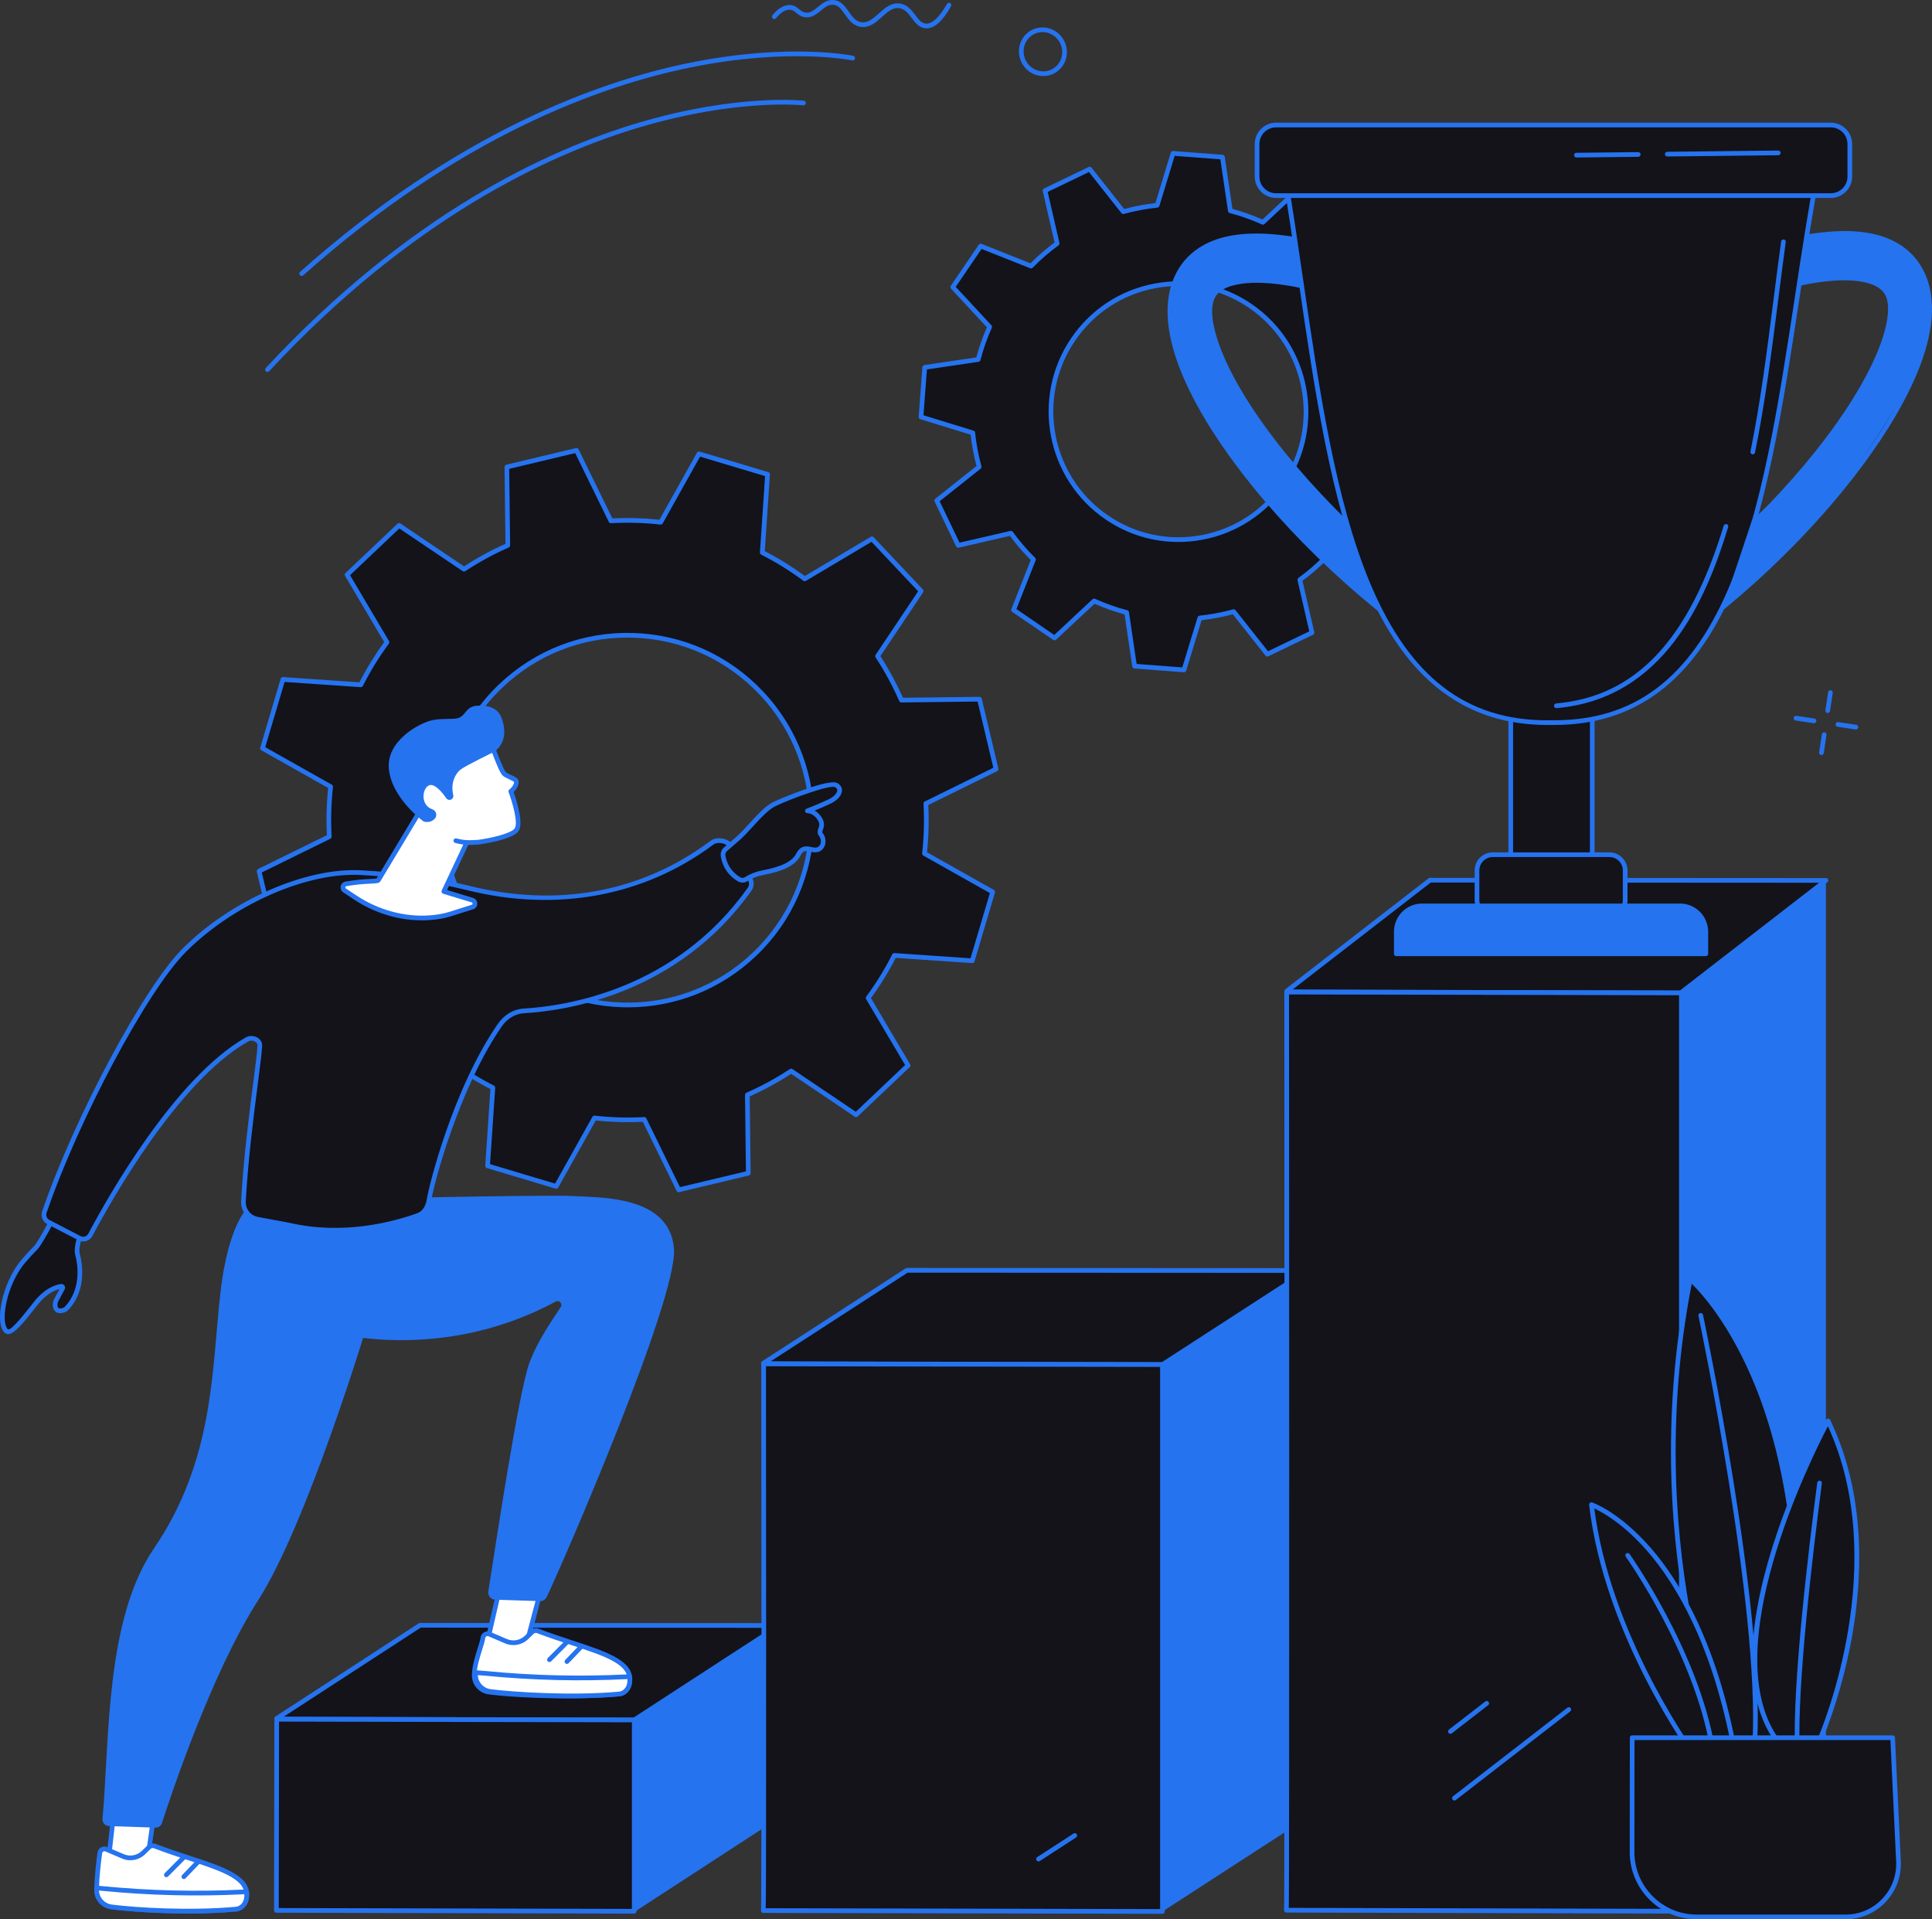 <svg width="300" height="298" viewBox="0 0 300 298" fill="none" xmlns="http://www.w3.org/2000/svg">
<rect x="0" y="0" width="300" height="298" fill="#333333" stroke="none"/>
<g clip-path="url(#clip0_64_981)">
<path d="M143.038 91.771L135.4 83.666L124.962 89.878C122.859 88.318 120.656 86.952 118.372 85.794L119.191 73.659L108.539 70.471L102.597 81.091C100.03 80.803 97.445 80.73 94.866 80.873L89.519 69.934L78.707 72.515L78.857 84.677C76.512 85.705 74.239 86.944 72.053 88.382L61.972 81.583L53.898 89.242L60.097 99.717C58.544 101.826 57.184 104.036 56.029 106.325L43.931 105.497L40.758 116.181L51.347 122.149C51.062 124.723 50.99 127.317 51.133 129.905L40.232 135.262L42.811 146.111L54.934 145.969C55.959 148.322 57.197 150.604 58.63 152.799L51.864 162.906L59.502 171.011L69.94 164.799C72.043 166.357 74.247 167.725 76.53 168.883L75.711 181.018L86.364 184.206L92.305 173.585C94.871 173.874 97.458 173.947 100.036 173.805L105.384 184.745L116.195 182.164L116.046 170.001C118.39 168.974 120.664 167.735 122.849 166.297L132.928 173.09L141.002 165.432L134.804 154.956C136.356 152.848 137.719 150.638 138.872 148.348L150.969 149.177L154.142 138.493L143.553 132.527C143.839 129.952 143.91 127.358 143.767 124.77L154.67 119.413L152.091 108.564L139.968 108.706C138.943 106.353 137.706 104.072 136.27 101.878L143.038 91.771ZM117.117 148.2C105.638 159.089 87.53 158.575 76.669 147.054C65.809 135.531 66.311 117.364 77.788 106.475C89.267 95.586 107.376 96.101 118.236 107.623C129.096 119.144 128.596 137.311 117.117 148.2Z" fill="#131319"/>
<path d="M105.386 185.11C105.25 185.11 105.122 185.033 105.06 184.904L99.818 174.181C97.386 174.302 94.929 174.232 92.508 173.975L86.683 184.383C86.6 184.533 86.425 184.603 86.261 184.554L75.609 181.366C75.446 181.317 75.337 181.161 75.349 180.991L76.151 169.096C74.009 167.995 71.916 166.697 69.919 165.233L59.689 171.322C59.542 171.408 59.356 171.382 59.239 171.258L51.6 163.154C51.483 163.03 51.467 162.841 51.563 162.699L58.195 152.792C56.849 150.711 55.675 148.54 54.699 146.334L42.816 146.472C42.653 146.48 42.497 146.358 42.457 146.192L39.878 135.344C39.839 135.178 39.919 135.007 40.071 134.932L50.756 129.68C50.634 127.241 50.702 124.777 50.959 122.346L40.58 116.496C40.432 116.413 40.36 116.237 40.409 116.075L43.582 105.391C43.631 105.226 43.785 105.12 43.955 105.13L55.813 105.943C56.91 103.793 58.203 101.692 59.659 99.694L53.585 89.427C53.497 89.281 53.525 89.093 53.648 88.976L61.722 81.318C61.845 81.201 62.033 81.184 62.175 81.28L72.054 87.939C74.126 86.592 76.289 85.413 78.489 84.434L78.343 72.513C78.341 72.342 78.457 72.192 78.622 72.153L89.434 69.572C89.6 69.531 89.77 69.613 89.845 69.766L95.086 80.489C97.517 80.368 99.974 80.437 102.397 80.696L108.222 70.287C108.304 70.137 108.48 70.067 108.644 70.116L119.296 73.304C119.458 73.353 119.567 73.51 119.556 73.679L118.754 85.574C120.895 86.675 122.99 87.975 124.984 89.437L135.214 83.348C135.361 83.26 135.547 83.288 135.664 83.412L143.303 91.516C143.42 91.64 143.436 91.829 143.34 91.971L136.708 101.878C138.053 103.959 139.228 106.13 140.204 108.336L152.088 108.198C152.253 108.206 152.406 108.312 152.446 108.478L155.025 119.327C155.064 119.493 154.984 119.664 154.832 119.739L144.147 124.99C144.269 127.431 144.201 129.897 143.944 132.325L154.324 138.174C154.471 138.257 154.543 138.433 154.494 138.596L151.321 149.28C151.272 149.444 151.118 149.55 150.948 149.54L139.09 148.728C137.994 150.874 136.702 152.975 135.244 154.977L141.318 165.245C141.406 165.391 141.378 165.578 141.255 165.696L133.181 173.354C133.058 173.471 132.87 173.488 132.728 173.392L122.849 166.733C120.775 168.081 118.612 169.259 116.414 170.236L116.56 182.157C116.561 182.328 116.446 182.478 116.281 182.517L105.469 185.098C105.442 185.106 105.414 185.11 105.386 185.11ZM100.039 173.44C100.177 173.44 100.305 173.519 100.365 173.646L105.584 184.323L115.829 181.877L115.685 170.006C115.683 169.86 115.769 169.726 115.902 169.667C118.21 168.656 120.481 167.42 122.652 165.992C122.774 165.912 122.933 165.912 123.055 165.994L132.892 172.625L140.542 165.367L134.492 155.144C134.417 155.017 134.425 154.859 134.511 154.74C136.054 152.646 137.411 150.439 138.546 148.184C138.613 148.053 138.749 147.975 138.897 147.983L150.704 148.793L153.71 138.667L143.374 132.842C143.246 132.771 143.174 132.629 143.191 132.484C143.473 129.939 143.545 127.35 143.403 124.788C143.395 124.642 143.475 124.505 143.606 124.44L154.246 119.211L151.802 108.931L139.969 109.069C139.836 109.069 139.69 108.984 139.631 108.851C138.621 106.534 137.387 104.254 135.963 102.077C135.883 101.955 135.883 101.795 135.965 101.673L142.569 91.808L135.33 84.128L125.142 90.191C125.017 90.266 124.858 90.258 124.739 90.171C122.652 88.624 120.452 87.261 118.202 86.12C118.072 86.053 117.992 85.915 118.002 85.77L118.801 73.925L108.707 70.902L102.908 81.267C102.837 81.396 102.694 81.469 102.551 81.451C100.011 81.166 97.431 81.093 94.88 81.235C94.737 81.243 94.598 81.163 94.533 81.031L89.314 70.354L79.069 72.799L79.213 84.671C79.215 84.817 79.129 84.951 78.996 85.009C76.685 86.022 74.413 87.258 72.246 88.685C72.124 88.764 71.965 88.764 71.843 88.683L62.006 82.052L54.356 89.31L60.405 99.535C60.48 99.662 60.471 99.82 60.385 99.939C58.846 102.03 57.488 104.236 56.35 106.495C56.283 106.625 56.147 106.703 55.999 106.695L44.193 105.886L41.187 116.011L51.522 121.836C51.651 121.908 51.722 122.049 51.706 122.194C51.423 124.743 51.352 127.332 51.493 129.89C51.501 130.037 51.422 130.173 51.29 130.239L40.651 135.467L43.095 145.748L54.928 145.609C55.085 145.606 55.207 145.694 55.265 145.827C56.275 148.145 57.51 150.424 58.934 152.602C59.013 152.724 59.013 152.883 58.932 153.005L52.328 162.87L59.567 170.55L69.755 164.487C69.881 164.412 70.039 164.421 70.157 164.507C72.246 166.056 74.446 167.419 76.695 168.558C76.825 168.625 76.904 168.764 76.895 168.909L76.096 180.754L86.189 183.776L91.988 173.411C92.06 173.282 92.199 173.209 92.347 173.227C94.885 173.512 97.465 173.585 100.018 173.445C100.026 173.44 100.033 173.44 100.039 173.44ZM97.49 156.407C97.21 156.407 96.929 156.404 96.65 156.396C88.913 156.176 81.722 152.948 76.404 147.304C65.424 135.655 65.932 117.219 77.538 106.21C83.159 100.877 90.519 98.056 98.254 98.279C105.992 98.499 113.182 101.727 118.5 107.371C129.481 119.02 128.972 137.456 117.367 148.465C111.948 153.605 104.919 156.407 97.49 156.407ZM97.415 98.997C90.173 98.997 83.32 101.728 78.038 106.739C66.723 117.472 66.228 135.443 76.932 146.801C82.118 152.304 89.127 155.451 96.67 155.665C104.212 155.878 111.385 153.132 116.865 147.935C128.18 137.202 128.675 119.23 117.971 107.872C112.784 102.37 105.776 99.222 98.233 99.009C97.961 99.002 97.686 98.997 97.415 98.997Z" fill="#2573EF"/>
<path d="M208.608 33.127L202.251 28.773L196.103 34.516C194.452 33.772 192.761 33.173 191.046 32.726L189.819 24.397L182.146 23.812L179.686 31.873C177.908 32.057 176.148 32.389 174.425 32.867L169.203 26.257L162.269 29.598L164.156 37.804C162.72 38.844 161.365 40.019 160.098 41.315L152.282 38.208L147.945 44.58L153.676 50.75C152.935 52.406 152.339 54.101 151.894 55.821L143.59 57.047L143.014 64.743L151.052 67.216C151.237 68.999 151.57 70.765 152.045 72.494L145.459 77.728L148.796 84.684L156.975 82.799C158.015 84.238 159.185 85.6 160.478 86.871L157.385 94.707L163.742 99.062L169.89 93.318C171.541 94.062 173.231 94.662 174.946 95.108L176.174 103.437L183.846 104.022L186.306 95.961C188.085 95.777 189.845 95.445 191.568 94.968L196.79 101.577L203.724 98.236L201.837 90.03C203.272 88.99 204.628 87.816 205.895 86.519L213.71 89.626L218.047 83.255L212.317 77.085C213.057 75.428 213.653 73.733 214.098 72.014L222.402 70.787L222.979 63.092L214.941 60.62C214.756 58.837 214.423 57.071 213.947 55.342L220.535 50.108L217.198 43.152L209.019 45.037C207.98 43.598 206.809 42.236 205.516 40.965L208.608 33.127ZM199.36 75.122C193.195 84.183 180.87 86.508 171.833 80.319C162.795 74.129 160.468 61.766 166.632 52.707C172.798 43.647 185.123 41.321 194.159 47.511C203.197 53.7 205.526 66.063 199.36 75.122Z" fill="#131319"/>
<path d="M183.848 104.383C183.838 104.383 183.83 104.383 183.82 104.381L176.148 103.797C175.979 103.784 175.839 103.655 175.815 103.486L174.623 95.396C173.054 94.974 171.489 94.42 169.963 93.746L163.99 99.325C163.865 99.441 163.677 99.455 163.537 99.359L157.18 95.005C157.039 94.909 156.983 94.728 157.047 94.568L160.051 86.957C158.869 85.777 157.786 84.516 156.823 83.204L148.877 85.036C148.712 85.073 148.541 84.992 148.468 84.839L145.131 77.882C145.058 77.727 145.1 77.543 145.233 77.438L151.633 72.354C151.207 70.763 150.899 69.129 150.717 67.491L142.908 65.089C142.746 65.039 142.638 64.882 142.651 64.713L143.228 57.017C143.241 56.846 143.369 56.708 143.538 56.683L151.604 55.493C152.023 53.92 152.575 52.35 153.245 50.821L147.679 44.827C147.564 44.701 147.549 44.513 147.645 44.373L151.982 38.001C152.078 37.859 152.258 37.803 152.417 37.867L160.009 40.884C161.184 39.701 162.439 38.614 163.748 37.649L161.917 29.679C161.878 29.513 161.96 29.342 162.113 29.267L169.047 25.926C169.199 25.852 169.384 25.895 169.49 26.028L174.564 32.449C176.151 32.023 177.78 31.716 179.412 31.534L181.8 23.705C181.851 23.542 182.006 23.434 182.175 23.447L189.848 24.032C190.017 24.045 190.156 24.174 190.181 24.343L191.373 32.435C192.941 32.856 194.507 33.41 196.033 34.084L202.006 28.505C202.131 28.388 202.319 28.375 202.459 28.471L208.816 32.825C208.957 32.922 209.012 33.102 208.949 33.262L205.945 40.873C207.127 42.054 208.21 43.314 209.173 44.627L217.118 42.795C217.282 42.757 217.455 42.839 217.528 42.992L220.865 49.948C220.938 50.103 220.895 50.287 220.762 50.393L214.363 55.477C214.788 57.069 215.097 58.703 215.279 60.339L223.088 62.741C223.25 62.791 223.357 62.948 223.344 63.117L222.768 70.813C222.755 70.984 222.626 71.123 222.458 71.147L214.392 72.337C213.973 73.91 213.421 75.478 212.75 77.009L218.317 83.003C218.432 83.129 218.447 83.318 218.351 83.458L214.014 89.83C213.918 89.971 213.738 90.027 213.579 89.963L205.987 86.946C204.811 88.13 203.555 89.216 202.247 90.18L204.079 98.149C204.118 98.315 204.035 98.486 203.883 98.561L196.949 101.903C196.795 101.976 196.611 101.934 196.506 101.8L191.431 95.379C189.845 95.806 188.216 96.112 186.584 96.294L184.194 104.124C184.148 104.279 184.005 104.383 183.848 104.383ZM176.492 103.09L183.585 103.631L185.959 95.85C186.001 95.71 186.124 95.609 186.269 95.594C188.023 95.412 189.772 95.083 191.47 94.612C191.611 94.573 191.762 94.622 191.852 94.738L196.894 101.12L203.303 98.03L201.483 90.11C201.45 89.966 201.505 89.818 201.624 89.732C203.032 88.711 204.381 87.543 205.636 86.262C205.739 86.156 205.895 86.123 206.031 86.179L213.575 89.178L217.583 83.288L212.05 77.332C211.951 77.224 211.925 77.068 211.984 76.933C212.716 75.294 213.309 73.607 213.744 71.92C213.781 71.779 213.898 71.671 214.045 71.65L222.06 70.468L222.592 63.355L214.832 60.968C214.692 60.925 214.592 60.802 214.577 60.657C214.395 58.9 214.064 57.144 213.595 55.439C213.556 55.297 213.604 55.146 213.72 55.055L220.079 50.002L216.995 43.571L209.098 45.392C208.955 45.424 208.808 45.369 208.722 45.25C207.702 43.837 206.538 42.482 205.258 41.223C205.154 41.12 205.12 40.964 205.175 40.827L208.161 33.263L202.285 29.24L196.35 34.784C196.243 34.885 196.085 34.91 195.952 34.849C194.318 34.114 192.636 33.517 190.952 33.079C190.811 33.042 190.705 32.925 190.683 32.78L189.497 24.739L182.404 24.2L180.03 31.98C179.988 32.12 179.865 32.221 179.72 32.236C177.966 32.418 176.218 32.749 174.517 33.218C174.376 33.257 174.225 33.208 174.136 33.093L169.094 26.711L162.688 29.8L164.508 37.72C164.541 37.864 164.485 38.012 164.367 38.098C162.957 39.121 161.608 40.288 160.354 41.568C160.252 41.674 160.096 41.705 159.96 41.651L152.416 38.652L148.408 44.542L153.94 50.499C154.039 50.606 154.065 50.762 154.007 50.898C153.275 52.534 152.682 54.221 152.247 55.91C152.209 56.051 152.092 56.159 151.946 56.18L143.931 57.362L143.398 64.475L151.159 66.862C151.298 66.905 151.399 67.029 151.414 67.174C151.597 68.934 151.927 70.689 152.396 72.391C152.435 72.533 152.386 72.684 152.271 72.775L145.912 77.828L148.996 84.259L156.892 82.438C157.035 82.406 157.183 82.461 157.269 82.58C158.289 83.993 159.453 85.348 160.733 86.607C160.837 86.71 160.871 86.866 160.816 87.003L157.829 94.567L163.706 98.591L169.641 93.046C169.748 92.947 169.906 92.92 170.039 92.981C171.672 93.717 173.355 94.313 175.039 94.751C175.18 94.788 175.285 94.906 175.308 95.05L176.492 103.09ZM182.968 84.153C178.947 84.153 175.021 82.945 171.627 80.621C162.438 74.327 160.062 61.714 166.332 52.502C169.368 48.04 173.957 45.032 179.252 44.032C184.546 43.032 189.914 44.161 194.365 47.209C203.555 53.503 205.93 66.117 199.662 75.329C196.626 79.79 192.037 82.798 186.742 83.798C185.483 84.036 184.22 84.153 182.968 84.153ZM183.023 44.407C181.815 44.407 180.599 44.521 179.386 44.749C174.282 45.713 169.86 48.611 166.933 52.912C160.89 61.792 163.18 73.949 172.038 80.017C176.328 82.956 181.501 84.044 186.605 83.08C191.709 82.116 196.132 79.217 199.058 74.917C205.101 66.037 202.811 53.879 193.953 47.812C190.683 45.573 186.899 44.407 183.023 44.407Z" fill="#2573EF"/>
<path d="M120.88 252.492L98.512 267.037C98.494 267.048 98.469 267.055 98.445 267.055L43.053 266.918C42.969 266.918 42.928 266.851 42.986 266.814L65.189 252.376C65.207 252.365 65.231 252.358 65.256 252.358L120.813 252.388C120.898 252.386 120.938 252.453 120.88 252.492Z" fill="#131319"/>
<path d="M98.445 267.42L43.052 267.283C42.842 267.283 42.665 267.158 42.611 266.97C42.559 266.794 42.631 266.609 42.788 266.506L64.991 252.069C65.067 252.018 65.158 251.992 65.256 251.992L120.813 252.022C121.023 252.022 121.2 252.147 121.255 252.333C121.307 252.508 121.235 252.694 121.078 252.797L98.71 267.342C98.632 267.392 98.541 267.42 98.445 267.42ZM44.052 266.553L98.375 266.689L119.81 252.751L65.324 252.722L44.052 266.553ZM65.389 252.681L65.386 252.683C65.387 252.681 65.387 252.681 65.389 252.681Z" fill="#2573EF"/>
<path d="M120.931 252.399V282.276L98.713 296.731C98.629 296.787 98.484 296.748 98.484 296.67V267.054C98.484 267.054 120.611 252.411 120.931 252.399Z" fill="#2573EF"/>
<path d="M98.484 296.757L42.922 296.622L42.969 266.949L98.484 267.055C98.484 267.053 98.484 296.808 98.484 296.757Z" fill="#131319"/>
<path d="M98.484 297.122L42.92 296.987C42.719 296.987 42.557 296.823 42.557 296.621L42.604 266.948C42.604 266.85 42.643 266.757 42.711 266.689C42.779 266.621 42.877 266.581 42.969 266.583L98.484 266.689C98.686 266.689 98.848 266.853 98.848 267.054V296.756C98.848 296.854 98.809 296.946 98.741 297.015C98.673 297.085 98.58 297.122 98.484 297.122ZM43.286 296.258L98.121 296.391V267.418L43.333 267.313L43.286 296.258Z" fill="#2573EF"/>
<path d="M202.852 197.404L180.505 211.875L118.608 211.739C118.543 211.739 118.51 211.688 118.557 211.659L140.825 197.239L202.767 197.269C202.875 197.269 202.93 197.355 202.852 197.404Z" fill="#131319"/>
<path d="M180.505 212.241L118.608 212.105C118.41 212.105 118.241 211.982 118.187 211.803C118.137 211.632 118.207 211.452 118.359 211.352L140.627 196.933C140.685 196.895 140.755 196.874 140.825 196.874L202.767 196.903C202.991 196.903 203.18 197.035 203.237 197.231C203.29 197.411 203.215 197.605 203.051 197.711L180.703 212.183C180.644 212.22 180.574 212.241 180.505 212.241ZM119.665 211.377L180.397 211.512L201.827 197.635L140.932 197.605L119.665 211.377Z" fill="#2573EF"/>
<path d="M202.952 197.281V282.257L180.674 296.691C180.611 296.732 180.504 296.703 180.504 296.646V211.875C180.504 211.877 202.63 197.293 202.952 197.281Z" fill="#2573EF"/>
<path d="M180.504 296.786L118.527 296.651C118.66 296.737 118.574 211.77 118.574 211.77L180.504 211.875C180.504 211.877 180.504 296.836 180.504 296.786Z" fill="#131319"/>
<path d="M180.504 297.152L118.526 297.017C118.357 297.017 118.209 296.9 118.172 296.734C118.161 296.685 118.161 296.634 118.169 296.587C118.292 294.747 118.211 212.605 118.209 211.773C118.209 211.675 118.248 211.582 118.317 211.514C118.385 211.445 118.477 211.406 118.575 211.406L180.504 211.512C180.706 211.512 180.868 211.677 180.868 211.877V296.787C180.868 296.885 180.829 296.978 180.761 297.046C180.694 297.113 180.6 297.152 180.504 297.152ZM118.896 296.286L180.14 296.419V212.24L118.94 212.136C118.943 215.028 118.961 234.601 118.966 254.183C118.968 264.789 118.966 275.396 118.956 283.358C118.952 287.339 118.943 290.658 118.934 292.983C118.924 294.799 118.919 295.763 118.896 296.286Z" fill="#2573EF"/>
<path d="M161.254 289.02C161.133 289.02 161.016 288.961 160.947 288.852C160.838 288.683 160.887 288.456 161.055 288.347L166.697 284.693C166.866 284.584 167.091 284.633 167.2 284.802C167.309 284.971 167.26 285.198 167.091 285.307L161.45 288.961C161.388 289.002 161.32 289.02 161.254 289.02Z" fill="#2573EF"/>
<path d="M283.531 136.7L260.974 154.168L199.897 154.005C199.806 154.005 199.762 153.921 199.826 153.872L222.043 136.666L283.531 136.7Z" fill="#131319"/>
<path d="M260.974 154.533L199.898 154.37C199.695 154.37 199.518 154.247 199.456 154.064C199.396 153.888 199.454 153.699 199.605 153.582L221.822 136.376C221.886 136.327 221.965 136.3 222.045 136.3L283.531 136.336C283.687 136.336 283.825 136.435 283.875 136.583C283.926 136.731 283.877 136.894 283.753 136.99L261.197 154.458C261.134 154.505 261.056 154.533 260.974 154.533ZM200.718 153.641L260.851 153.802L282.464 137.064L222.168 137.029L200.718 153.641Z" fill="#2573EF"/>
<path d="M283.531 136.715V279.509L261.315 296.723C261.229 296.79 261.083 296.742 261.083 296.648V154.168C261.083 154.168 283.211 136.728 283.531 136.715Z" fill="#2573EF"/>
<path d="M261.083 296.755L199.748 296.594C199.881 296.697 199.795 154.041 199.795 154.041L261.083 154.168C261.083 154.168 261.083 296.814 261.083 296.755Z" fill="#131319"/>
<path d="M261.085 297.12C261.083 297.12 261.083 297.12 261.085 297.12L199.748 296.959C199.576 296.959 199.428 296.839 199.393 296.669C199.383 296.625 199.383 296.581 199.389 296.537C199.514 294.311 199.433 155.447 199.432 154.041C199.432 153.943 199.47 153.851 199.539 153.782C199.607 153.714 199.699 153.675 199.795 153.675L261.083 153.802C261.285 153.802 261.447 153.966 261.447 154.167V296.754C261.447 296.852 261.408 296.944 261.34 297.013C261.273 297.083 261.181 297.12 261.085 297.12ZM200.12 296.23L260.72 296.389V154.531L200.161 154.406C200.162 158.254 200.182 191.768 200.187 225.291C200.188 243.106 200.187 260.924 200.177 274.292C200.172 280.976 200.164 286.547 200.154 290.45C200.149 292.403 200.143 293.937 200.136 294.984C200.131 295.56 200.13 295.954 200.12 296.23Z" fill="#2573EF"/>
<path d="M225.845 279.56C225.736 279.56 225.629 279.511 225.556 279.418C225.432 279.259 225.462 279.029 225.621 278.905L243.381 265.152C243.54 265.028 243.769 265.057 243.892 265.217C244.016 265.377 243.986 265.606 243.827 265.73L226.067 279.484C226.001 279.536 225.923 279.56 225.845 279.56Z" fill="#2573EF"/>
<path d="M225.218 269.205C225.109 269.205 225.002 269.156 224.929 269.063C224.806 268.904 224.835 268.674 224.994 268.55L230.635 264.181C230.794 264.057 231.023 264.087 231.147 264.246C231.27 264.406 231.241 264.635 231.082 264.759L225.44 269.128C225.374 269.18 225.296 269.205 225.218 269.205Z" fill="#2573EF"/>
<path d="M18.34 275.528L16.828 288.969L22.529 291.35L24.629 276.696L18.34 275.528Z" fill="white"/>
<path d="M22.53 291.714C22.483 291.714 22.436 291.705 22.39 291.687L16.691 289.306C16.541 289.244 16.45 289.089 16.468 288.928L17.98 275.487C17.991 275.386 18.043 275.295 18.124 275.235C18.206 275.175 18.308 275.15 18.407 275.17L24.696 276.337C24.888 276.373 25.017 276.554 24.99 276.748L22.89 291.4C22.874 291.512 22.808 291.61 22.71 291.666C22.653 291.698 22.591 291.714 22.53 291.714ZM17.221 288.738L22.236 290.832L24.219 276.992L18.659 275.959L17.221 288.738Z" fill="#2573EF"/>
<path d="M15.502 287.7C15.321 288.975 15.032 291.338 15.008 293.457C14.993 294.787 15.989 295.911 17.306 296.08C21.027 296.559 29.47 297.083 36.66 296.429C37.152 296.383 38.022 296.025 38.266 294.792C39.08 290.653 31.899 289.638 24.028 286.637C23.72 286.52 23.371 286.59 23.134 286.819L22.284 287.643C21.435 288.469 20.175 288.702 19.087 288.238L16.505 287.134C16.067 286.943 15.57 287.225 15.502 287.7Z" fill="white"/>
<path d="M29.168 297.103C24.329 297.103 19.817 296.77 17.261 296.441C15.752 296.248 14.629 294.963 14.645 293.452C14.669 291.297 14.966 288.89 15.142 287.648C15.19 287.308 15.388 287.016 15.686 286.848C15.983 286.681 16.334 286.661 16.648 286.795L19.23 287.899C20.185 288.307 21.285 288.104 22.032 287.379L22.881 286.555C23.217 286.228 23.719 286.127 24.159 286.295C25.995 286.995 27.76 287.576 29.467 288.138C34.967 289.947 39.311 291.377 38.625 294.863C38.365 296.182 37.424 296.728 36.696 296.793C34.249 297.015 31.664 297.103 29.168 297.103ZM16.221 287.438C16.16 287.438 16.1 287.454 16.044 287.485C15.945 287.54 15.879 287.638 15.864 287.751C15.692 288.977 15.398 291.348 15.374 293.461C15.361 294.601 16.212 295.572 17.353 295.718C21.197 296.213 29.501 296.713 36.628 296.065C36.8 296.049 37.675 295.911 37.909 294.722C38.469 291.869 34.598 290.595 29.24 288.832C27.525 288.267 25.752 287.684 23.899 286.977C23.722 286.91 23.522 286.951 23.387 287.081L22.538 287.905C21.582 288.835 20.171 289.097 18.945 288.573L16.363 287.469C16.317 287.448 16.268 287.438 16.221 287.438Z" fill="#2573EF"/>
<path d="M15.015 293.138C15.015 293.138 15.01 293.353 15.01 293.457C14.995 294.787 15.991 295.911 17.308 296.08C21.029 296.559 29.472 297.083 36.662 296.429C37.154 296.383 38.024 296.025 38.268 294.792C38.343 294.414 38.297 293.734 38.297 293.734L37.787 293.76C30.521 294.12 23.238 293.944 15.997 293.237L15.015 293.138Z" fill="white"/>
<path d="M29.168 297.103C24.329 297.103 19.817 296.77 17.261 296.441C15.752 296.248 14.629 294.963 14.645 293.452L14.65 293.129C14.651 293.028 14.697 292.931 14.771 292.864C14.848 292.795 14.947 292.761 15.049 292.773L16.03 292.869C23.228 293.572 30.54 293.748 37.766 293.39L38.276 293.365C38.473 293.356 38.645 293.507 38.658 293.706C38.663 293.781 38.705 294.447 38.624 294.86C38.364 296.179 37.422 296.723 36.695 296.79C34.249 297.015 31.664 297.103 29.168 297.103ZM15.374 293.54C15.4 294.644 16.238 295.574 17.353 295.717C21.197 296.212 29.501 296.712 36.628 296.064C36.8 296.047 37.675 295.909 37.909 294.72C37.94 294.564 37.947 294.323 37.945 294.114L37.804 294.121C30.544 294.481 23.194 294.303 15.962 293.597L15.374 293.54Z" fill="#2573EF"/>
<path d="M25.833 291.47C25.741 291.47 25.646 291.434 25.575 291.362C25.432 291.219 25.432 290.987 25.575 290.846L28.337 288.074C28.478 287.931 28.711 287.931 28.852 288.074C28.995 288.218 28.995 288.449 28.852 288.59L26.09 291.362C26.02 291.434 25.927 291.47 25.833 291.47Z" fill="#2573EF"/>
<path d="M28.547 291.758C28.456 291.758 28.365 291.724 28.293 291.656C28.149 291.516 28.144 291.285 28.283 291.14L30.49 288.84C30.63 288.695 30.86 288.691 31.005 288.831C31.149 288.971 31.154 289.202 31.015 289.347L28.808 291.646C28.738 291.721 28.642 291.758 28.547 291.758Z" fill="#2573EF"/>
<path d="M39.043 186.949C39.043 186.949 35.572 188.968 34.218 200.81C32.864 212.651 33.315 226.612 23.884 240.457C16.351 251.514 17.014 270.174 15.919 282.405C15.866 282.996 16.319 283.507 16.91 283.528L24.131 283.776C24.591 283.792 25.005 283.502 25.146 283.063C26.437 279.055 32.854 259.719 40.064 248.508C47.683 236.659 56.949 205.903 56.949 205.903C56.949 205.903 55.229 198.129 54.99 190.679C54.753 183.228 39.043 186.949 39.043 186.949Z" fill="#2573EF"/>
<path d="M78.678 241.896L75.634 255.073L81.023 258.095L84.792 243.783L78.678 241.896Z" fill="white"/>
<path d="M81.023 258.462C80.962 258.462 80.9 258.445 80.845 258.414L75.455 255.392C75.314 255.312 75.241 255.149 75.278 254.991L78.323 241.814C78.346 241.715 78.409 241.63 78.497 241.58C78.584 241.529 78.688 241.518 78.786 241.547L84.899 243.434C85.086 243.491 85.195 243.687 85.145 243.877L81.376 258.191C81.347 258.3 81.27 258.39 81.166 258.434C81.119 258.452 81.072 258.462 81.023 258.462ZM76.051 254.889L80.791 257.548L84.351 244.029L78.945 242.361L76.051 254.889Z" fill="#2573EF"/>
<path d="M74.988 254.295C74.808 255.57 73.666 257.985 73.642 260.104C73.627 261.434 74.623 262.558 75.939 262.727C79.661 263.206 88.954 263.678 96.146 263.023C96.638 262.978 97.509 262.62 97.752 261.387C98.566 257.247 91.385 256.233 83.515 253.232C83.206 253.114 82.857 253.184 82.62 253.414L81.771 254.238C80.921 255.064 79.661 255.297 78.573 254.832L75.991 253.728C75.551 253.538 75.055 253.821 74.988 254.295Z" fill="white"/>
<path d="M88.084 263.705C83.222 263.705 78.497 263.424 75.892 263.088C74.384 262.894 73.26 261.61 73.276 260.098C73.293 258.709 73.767 257.205 74.15 255.995C74.373 255.291 74.564 254.684 74.626 254.243C74.673 253.902 74.873 253.611 75.17 253.443C75.467 253.275 75.818 253.256 76.133 253.389L78.715 254.493C79.669 254.902 80.769 254.699 81.516 253.974L82.365 253.15C82.701 252.823 83.201 252.722 83.641 252.889C85.478 253.59 87.243 254.171 88.95 254.733C94.45 256.542 98.793 257.972 98.108 261.458C97.848 262.777 96.906 263.323 96.179 263.388C93.683 263.614 90.861 263.705 88.084 263.705ZM75.706 254.033C75.644 254.033 75.584 254.049 75.529 254.08C75.43 254.135 75.363 254.233 75.349 254.345C75.277 254.847 75.077 255.482 74.845 256.216C74.478 257.379 74.02 258.827 74.006 260.108C73.993 261.248 74.844 262.217 75.985 262.365C79.361 262.8 88.731 263.332 96.112 262.66C96.284 262.644 97.16 262.505 97.394 261.316C97.955 258.464 94.083 257.19 88.724 255.427C87.009 254.863 85.236 254.278 83.383 253.572C83.206 253.505 83.007 253.546 82.872 253.674L82.022 254.498C81.064 255.428 79.655 255.69 78.429 255.166L75.847 254.062C75.802 254.042 75.754 254.033 75.706 254.033Z" fill="#2573EF"/>
<path d="M73.845 259.696C73.845 259.696 73.84 259.911 73.84 260.015C73.825 261.346 74.821 262.469 76.138 262.639C79.859 263.118 88.956 263.678 96.147 263.025C96.638 262.979 97.509 262.621 97.752 261.388C97.827 261.01 97.782 260.33 97.782 260.33L97.272 260.356C90.005 260.716 82.722 260.54 75.482 259.833L73.845 259.696Z" fill="white"/>
<path d="M88.776 263.688C83.39 263.688 78.343 263.29 76.091 263.001C74.582 262.807 73.459 261.522 73.475 260.011L73.48 259.688C73.481 259.587 73.525 259.493 73.6 259.425C73.674 259.356 73.772 259.322 73.874 259.332L75.509 259.464C82.716 260.167 90.03 260.343 97.252 259.986L97.762 259.962C97.967 259.957 98.131 260.104 98.144 260.302C98.149 260.377 98.191 261.043 98.11 261.457C97.85 262.776 96.908 263.321 96.181 263.386C93.799 263.603 91.251 263.688 88.776 263.688ZM74.204 260.092C74.227 261.2 75.066 262.133 76.183 262.276C79.447 262.696 88.612 263.342 96.114 262.66C96.286 262.644 97.162 262.505 97.395 261.317C97.426 261.159 97.433 260.919 97.431 260.711L97.29 260.718C90.031 261.076 82.682 260.9 75.446 260.193L74.204 260.092Z" fill="#2573EF"/>
<path d="M85.319 258.064C85.226 258.064 85.132 258.028 85.06 257.957C84.917 257.813 84.917 257.582 85.06 257.441L87.822 254.669C87.964 254.526 88.196 254.526 88.337 254.669C88.48 254.812 88.48 255.044 88.337 255.185L85.575 257.958C85.504 258.03 85.411 258.064 85.319 258.064Z" fill="#2573EF"/>
<path d="M88.03 258.353C87.939 258.353 87.848 258.319 87.778 258.251C87.634 258.111 87.629 257.879 87.769 257.734L89.975 255.435C90.115 255.29 90.346 255.285 90.49 255.425C90.635 255.565 90.64 255.797 90.5 255.941L88.293 258.241C88.222 258.316 88.126 258.353 88.03 258.353Z" fill="#2573EF"/>
<path d="M51.164 206.763C51.164 206.763 68.188 211.842 86.296 202.091C86.83 201.803 87.398 202.418 87.075 202.933C86.164 204.379 83.558 207.931 82.199 211.63C80.524 216.187 76.991 239.758 75.827 247.092C75.721 247.755 76.22 248.359 76.889 248.38L83.85 248.607C84.29 248.621 84.696 248.376 84.888 247.977C87.4 242.728 105.28 201.554 104.654 193.861C103.977 185.543 93.031 185.968 89.082 185.714C84.996 185.452 52.416 186.212 52.416 186.212L51.164 206.763Z" fill="#2573EF"/>
<path d="M3.605 195.845C4.165 195.174 4.893 194.387 5.516 193.768C6.323 192.969 9.016 187.714 9.016 187.714L13.725 189.052C13.725 189.052 11.523 192.913 12.052 194.837C12.544 196.628 12.932 200.409 10.318 203.163C10.018 203.479 9.361 203.562 9.133 203.508C8.45 203.348 8.436 202.397 8.77 201.78L9.714 200.036C9.797 199.883 9.672 199.701 9.499 199.725C8.793 199.824 7.239 200.279 5.614 202.29C4.363 203.837 1.884 207.291 1.049 206.719C-0.438 205.7 0.534 199.515 3.605 195.845Z" fill="#131319"/>
<path d="M1.258 207.151C1.11 207.151 0.972 207.11 0.846 207.022C0.432 206.737 0.165 206.188 0.057 205.392C-0.275 202.964 0.881 198.535 3.327 195.612C3.889 194.939 4.613 194.154 5.263 193.511C5.889 192.889 7.952 188.997 8.694 187.549C8.773 187.395 8.95 187.318 9.118 187.365L13.827 188.704C13.934 188.735 14.021 188.813 14.065 188.917C14.107 189.022 14.099 189.139 14.044 189.236C13.453 190.274 12.006 193.286 12.407 194.742C12.648 195.617 13.692 200.148 10.587 203.417C10.175 203.851 9.371 203.941 9.056 203.866C8.726 203.788 8.466 203.571 8.323 203.254C8.119 202.795 8.171 202.134 8.457 201.608L9.246 200.148C8.539 200.319 7.25 200.855 5.902 202.521C5.716 202.751 5.503 203.024 5.272 203.319C3.535 205.532 2.185 207.151 1.258 207.151ZM9.204 188.147C8.604 189.305 6.518 193.291 5.774 194.029C5.149 194.648 4.426 195.434 3.886 196.079C1.64 198.761 0.466 203.008 0.779 205.291C0.857 205.859 1.028 206.26 1.258 206.418C1.789 206.571 3.903 203.879 4.696 202.866C4.93 202.568 5.146 202.293 5.332 202.06C7.013 199.982 8.634 199.479 9.45 199.364C9.666 199.333 9.879 199.425 10.002 199.605C10.127 199.785 10.14 200.017 10.035 200.21L9.092 201.954C8.918 202.275 8.872 202.703 8.983 202.953C9.031 203.063 9.106 203.127 9.217 203.153C9.358 203.185 9.866 203.109 10.055 202.91C12.888 199.925 11.924 195.742 11.701 194.933C11.238 193.252 12.627 190.35 13.187 189.279L9.204 188.147Z" fill="#2573EF"/>
<path d="M116.471 136.492L113.428 131.348C112.927 130.501 111.352 130.246 110.566 130.834C93.372 143.687 75.081 138.445 72.254 137.769C65.244 136.095 61.71 135.839 56.176 135.502C48.077 135.007 36.426 139.705 28.586 147.567C22.349 153.822 11.711 174.109 6.887 188.203C6.684 188.795 6.945 189.445 7.499 189.735L12.341 192.252C12.955 192.572 13.709 192.339 14.033 191.726C16.497 187.072 27.168 167.773 38.335 161.401C39.156 160.933 40.391 161.428 40.344 162.373C40.195 165.34 38.36 176.336 37.8 186.525C37.727 187.87 38.65 189.062 39.971 189.308L44.857 190.217C53.379 192.207 61.368 189.991 64.888 188.73C65.966 188.344 66.488 187.302 66.652 186.167C66.923 184.283 70.706 169.178 77.603 159.186C78.472 157.929 79.787 157.058 81.31 156.968C87.459 156.608 104.966 154.141 116.396 138.08C116.73 137.608 116.763 136.987 116.471 136.492Z" fill="#131319"/>
<path d="M12.917 192.759C12.666 192.759 12.411 192.7 12.174 192.576L7.333 190.057C6.612 189.682 6.281 188.852 6.544 188.083C11.521 173.54 22.311 153.343 28.329 147.308C35.885 139.731 47.607 134.611 56.199 135.137C61.867 135.484 65.412 135.759 72.338 137.414C72.448 137.44 72.583 137.474 72.741 137.513C86.623 140.965 99.628 138.555 110.348 130.54C110.819 130.188 111.526 130.065 112.242 130.208C112.916 130.343 113.461 130.692 113.741 131.162L116.784 136.306C117.147 136.922 117.112 137.699 116.693 138.288C105.319 154.269 88.175 156.927 81.331 157.329C80.002 157.407 78.752 158.158 77.903 159.391C71.336 168.904 67.367 183.752 67.013 186.216C66.804 187.67 66.093 188.684 65.013 189.072C61.083 190.479 53.227 192.544 44.777 190.57L39.907 189.665C38.416 189.388 37.354 188.028 37.439 186.502C37.799 179.945 38.674 173.148 39.314 168.186C39.658 165.512 39.931 163.4 39.983 162.353C39.999 162.025 39.772 161.833 39.634 161.749C39.301 161.543 38.843 161.53 38.517 161.716C27.634 167.925 17.272 186.387 14.356 191.897C14.064 192.444 13.499 192.759 12.917 192.759ZM54.952 135.831C46.681 135.831 35.916 140.731 28.844 147.824C22.886 153.799 12.182 173.858 7.232 188.319C7.088 188.743 7.27 189.202 7.667 189.409L12.508 191.928C12.942 192.154 13.482 191.987 13.711 191.555C16.651 186.001 27.101 167.389 38.155 161.083C38.71 160.767 39.457 160.785 40.014 161.128C40.48 161.416 40.733 161.877 40.707 162.39C40.654 163.465 40.379 165.59 40.033 168.28C39.395 173.232 38.522 180.013 38.163 186.545C38.1 187.704 38.905 188.736 40.037 188.948L44.923 189.857C53.209 191.791 60.911 189.766 64.766 188.385C65.81 188.012 66.171 186.943 66.291 186.113C66.533 184.434 70.221 169.236 77.304 158.975C78.283 157.557 79.734 156.692 81.288 156.601C88.027 156.206 104.909 153.59 116.1 137.865C116.352 137.511 116.374 137.047 116.157 136.681L113.114 131.537C112.943 131.247 112.563 131.019 112.099 130.926C111.592 130.825 111.087 130.902 110.784 131.128C100.039 139.161 86.465 141.68 72.565 138.223C72.411 138.184 72.278 138.151 72.169 138.125C65.302 136.485 61.783 136.21 56.153 135.867C55.76 135.842 55.359 135.831 54.952 135.831Z" fill="#2573EF"/>
<path d="M112.283 132.895C112.218 132.512 112.354 132.125 112.648 131.872C113.038 131.54 113.695 130.974 114.648 130.137C116.331 128.661 118.435 125.715 120.268 124.833C122.102 123.949 128.755 121.343 129.818 121.897C130.882 122.45 130.354 123.703 128.844 124.431C127.334 125.158 125.367 125.906 125.367 125.906C125.367 125.906 126.467 125.842 127.279 127.116C128.09 128.389 126.965 128.904 127.439 129.534C128.047 130.342 127.868 131.28 127.386 131.692C126.288 132.63 124.956 130.777 123.964 132.693C123.274 134.025 121.645 134.893 118.339 135.527C117.453 135.696 116.607 136.038 115.842 136.518C115.525 136.717 115.124 136.732 114.798 136.548C114.012 136.1 112.643 135.035 112.283 132.895Z" fill="#131319"/>
<path d="M115.295 137.041C115.063 137.041 114.831 136.982 114.623 136.865C113.78 136.388 112.309 135.246 111.924 132.957C111.838 132.447 112.026 131.926 112.413 131.595C112.802 131.263 113.457 130.698 114.41 129.863C115.006 129.34 115.657 128.627 116.347 127.871C117.593 126.507 118.882 125.096 120.113 124.504C120.897 124.126 128.586 120.841 129.989 121.573C130.483 121.83 130.75 122.239 130.744 122.726C130.733 123.47 130.067 124.248 129.005 124.759C128.177 125.158 127.207 125.565 126.498 125.854C126.857 126.054 127.248 126.383 127.589 126.919C128.151 127.8 127.927 128.43 127.777 128.845C127.668 129.151 127.662 129.216 127.733 129.312C128.459 130.276 128.242 131.441 127.625 131.968C127.022 132.483 126.361 132.345 125.83 132.234C125.147 132.091 124.734 132.004 124.291 132.861C123.526 134.338 121.767 135.242 118.411 135.885C117.58 136.044 116.782 136.36 116.039 136.828C115.81 136.968 115.551 137.041 115.295 137.041ZM112.642 132.835C112.976 134.826 114.251 135.815 114.98 136.228C115.186 136.346 115.444 136.337 115.652 136.207C116.472 135.693 117.354 135.342 118.275 135.167C121.388 134.571 122.993 133.779 123.645 132.524C124.343 131.177 125.29 131.374 125.98 131.519C126.503 131.628 126.839 131.682 127.154 131.411C127.461 131.149 127.672 130.441 127.152 129.752C126.831 129.325 126.975 128.923 127.09 128.599C127.22 128.234 127.344 127.891 126.973 127.311C126.296 126.249 125.426 126.267 125.387 126.269C125.212 126.275 125.051 126.152 125.015 125.976C124.979 125.8 125.074 125.626 125.241 125.562C125.26 125.554 127.211 124.812 128.688 124.1C129.596 123.662 130.008 123.089 130.013 122.712C130.015 122.638 130.018 122.41 129.651 122.219C128.878 121.817 122.839 123.999 120.426 125.162C119.322 125.694 118.081 127.052 116.881 128.365C116.178 129.135 115.513 129.863 114.887 130.412C113.931 131.25 113.273 131.817 112.882 132.151C112.689 132.319 112.598 132.573 112.642 132.835Z" fill="#2573EF"/>
<path d="M67.831 121.561L58.734 136.68C58.611 136.853 57.275 136.806 55.769 136.959C55.066 137.03 54.331 137.138 53.722 137.237C53.22 137.319 53.079 137.973 53.502 138.255L55.131 139.336C58.544 141.603 62.597 142.776 66.683 142.499C67.818 142.422 68.906 142.238 69.874 141.935L73.357 140.836C73.88 140.672 73.875 139.927 73.352 139.768L68.916 138.42L72.662 130.447L67.831 121.561Z" fill="white"/>
<path d="M65.516 142.902C61.844 142.902 58.127 141.764 54.93 139.64L53.301 138.559C52.983 138.347 52.829 137.97 52.91 137.595C52.99 137.221 53.287 136.939 53.663 136.877C54.432 136.752 55.127 136.657 55.732 136.595C56.354 136.532 56.952 136.502 57.432 136.478C57.842 136.457 58.301 136.434 58.481 136.398L67.52 121.371C67.588 121.259 67.705 121.194 67.84 121.195C67.969 121.199 68.09 121.27 68.151 121.386L72.982 130.272C73.037 130.375 73.041 130.497 72.992 130.603L69.426 138.193L73.46 139.419C73.854 139.539 74.111 139.885 74.114 140.298C74.116 140.712 73.862 141.06 73.469 141.184L69.986 142.283C69.02 142.585 67.917 142.78 66.711 142.861C66.311 142.887 65.914 142.902 65.516 142.902ZM67.815 122.293L59.047 136.867C58.853 137.138 58.504 137.154 57.468 137.206C56.996 137.23 56.408 137.26 55.805 137.32C55.214 137.38 54.532 137.473 53.78 137.595C53.662 137.615 53.629 137.707 53.621 137.747C53.613 137.786 53.605 137.882 53.704 137.948L55.333 139.03C58.743 141.295 62.765 142.396 66.659 142.132C67.81 142.054 68.854 141.87 69.767 141.585L73.25 140.486C73.374 140.446 73.385 140.342 73.385 140.3C73.385 140.258 73.37 140.153 73.249 140.116L68.812 138.768C68.712 138.737 68.629 138.663 68.585 138.566C68.543 138.468 68.543 138.357 68.588 138.261L72.255 130.456L67.815 122.293Z" fill="#2573EF"/>
<path d="M71.893 130.757C72.37 130.819 72.86 130.838 73.365 130.812L74.263 130.765C74.263 130.765 79.414 130.079 80.241 128.799C81.067 127.518 79.32 122.869 79.32 122.869C80.117 122.248 80.294 121.463 80.124 121.199C79.953 120.936 78.805 120.533 78.339 120.19C77.959 119.91 77.108 117.684 76.745 116.728C76.745 116.728 76.071 112.953 70.033 113.443C56.202 114.567 66.146 127.404 66.146 127.404C66.36 127.653 66.581 127.892 66.808 128.12L71.893 130.757Z" fill="white"/>
<path d="M72.931 131.189C72.163 131.189 71.41 131.086 70.682 130.883C70.489 130.829 70.376 130.627 70.429 130.433C70.483 130.239 70.684 130.125 70.877 130.179C71.671 130.402 72.501 130.49 73.346 130.448L74.243 130.401C76.142 130.147 79.399 129.43 79.933 128.601C80.463 127.781 79.628 124.729 78.979 122.998C78.922 122.848 78.97 122.679 79.096 122.581C79.717 122.096 79.862 121.523 79.812 121.387C79.747 121.324 79.341 121.13 79.071 121.001C78.72 120.834 78.36 120.66 78.123 120.485C77.783 120.234 77.317 119.253 76.403 116.86C76.395 116.839 76.389 116.816 76.385 116.794C76.359 116.655 75.669 113.354 70.062 113.809C66.65 114.086 64.475 115.069 63.594 116.732C62.107 119.544 64.475 123.749 65.889 126.26L66.014 126.483C66.113 126.659 66.051 126.882 65.876 126.981C65.701 127.08 65.478 127.018 65.379 126.843L65.254 126.62C63.765 123.978 61.274 119.557 62.95 116.39C63.953 114.493 66.326 113.379 70.002 113.081C75.945 112.597 76.988 116.186 77.092 116.623C78.038 119.101 78.412 119.772 78.558 119.899C78.737 120.029 79.081 120.195 79.386 120.342C79.958 120.616 80.287 120.782 80.429 121.001C80.708 121.435 80.49 122.296 79.748 122.983C80.128 124.043 81.359 127.737 80.544 128.999C79.652 130.381 74.854 131.057 74.31 131.129L73.383 131.179C73.234 131.186 73.082 131.189 72.931 131.189Z" fill="#2573EF"/>
<path d="M67.211 111.802C68.719 111.504 70.437 111.739 71.173 111.488C72.358 111.083 72.331 109.716 74.001 109.581C75.471 109.462 76.837 109.737 77.579 110.866C77.702 111.055 77.809 111.265 77.897 111.503C79.055 114.693 77.455 116.23 76.747 116.73C76.747 116.73 72.267 118.888 71.494 119.508C70.772 120.088 69.919 121.469 70.384 123.467C70.444 123.724 70.32 123.991 70.09 124.12C69.82 124.271 69.478 124.196 69.3 123.941C68.745 123.136 67.526 121.579 66.623 121.938C65.569 122.356 65.212 125.012 67.147 125.668C67.743 125.87 67.94 126.653 67.511 127.114C67.156 127.497 66.61 127.766 65.788 127.556C65.788 127.556 60.969 124.11 60.399 119.57C59.827 115.03 65.204 112.198 67.211 111.802Z" fill="#2573EF"/>
<path d="M247.245 107.839H234.587V141.682H247.245V107.839Z" fill="#131319"/>
<path d="M247.245 142.048H234.587C234.386 142.048 234.224 141.885 234.224 141.683V107.838C234.224 107.636 234.386 107.474 234.587 107.474H247.245C247.446 107.474 247.609 107.636 247.609 107.838V141.682C247.609 141.885 247.446 142.048 247.245 142.048ZM234.953 141.319H246.881V108.205H234.953V141.319Z" fill="#2573EF"/>
<path d="M249.916 142.197H231.786C230.439 142.197 229.346 141.101 229.346 139.75V135.157C229.346 133.806 230.439 132.71 231.786 132.71H249.916C251.264 132.71 252.357 133.806 252.357 135.157V139.75C252.357 141.101 251.264 142.197 249.916 142.197Z" fill="#131319"/>
<path d="M249.917 142.561H231.787C230.241 142.561 228.982 141.299 228.982 139.749V135.157C228.982 133.607 230.241 132.345 231.787 132.345H249.917C251.463 132.345 252.721 133.607 252.721 135.157V139.749C252.721 141.299 251.463 142.561 249.917 142.561ZM231.787 133.074C230.642 133.074 229.712 134.007 229.712 135.155V139.748C229.712 140.896 230.642 141.829 231.787 141.829H249.917C251.062 141.829 251.992 140.896 251.992 139.748V135.155C251.992 134.007 251.062 133.074 249.917 133.074H231.787Z" fill="#2573EF"/>
<path d="M264.883 148.094H216.816V144.672C216.816 142.456 218.609 140.658 220.819 140.658H260.879C263.089 140.658 264.882 142.456 264.882 144.672V148.094H264.883Z" fill="#131319"/>
<path d="M264.884 148.458H216.817C216.616 148.458 216.453 148.295 216.453 148.093V144.672C216.453 142.257 218.411 140.293 220.82 140.293H260.879C263.287 140.293 265.246 142.257 265.246 144.672V148.093C265.249 148.295 265.085 148.458 264.884 148.458ZM217.182 147.728H264.52V144.672C264.52 142.659 262.888 141.022 260.881 141.022H220.821C218.814 141.022 217.182 142.659 217.182 144.672V147.728Z" fill="#2573EF"/>
<path d="M231.143 106.186C217.865 98.708 204.589 87.423 194.721 75.225C188.661 67.734 178.996 53.718 182.347 44.007C183.315 41.203 185.777 37.68 192.009 36.822C196.533 36.2 202.65 37.06 210.191 39.377L208.546 46.052C201.789 43.976 196.479 43.183 192.767 43.694C190.211 44.046 188.652 44.989 188.131 46.496C186.895 50.076 189.877 58.911 199.321 70.586C208.697 82.175 221.314 92.898 233.934 100.006L231.143 106.186Z" fill="#131319"/>
<path d="M231.143 106.552C231.082 106.552 231.02 106.536 230.965 106.505C217.648 99.006 204.334 87.689 194.438 75.456C188.331 67.907 178.593 53.767 182.003 43.887C183.004 40.987 185.545 37.344 191.959 36.46C196.536 35.83 202.705 36.695 210.297 39.028C210.482 39.085 210.591 39.277 210.544 39.465L208.899 46.139C208.874 46.237 208.811 46.32 208.725 46.369C208.637 46.418 208.533 46.429 208.439 46.4C201.733 44.34 196.475 43.55 192.816 44.055C190.408 44.386 188.948 45.247 188.476 46.615C187.274 50.098 190.247 58.791 199.604 70.354C208.952 81.909 221.53 92.6 234.113 99.687C234.277 99.779 234.344 99.983 234.268 100.156L231.476 106.337C231.434 106.43 231.355 106.502 231.259 106.534C231.22 106.546 231.182 106.552 231.143 106.552ZM195.077 36.991C194.002 36.991 192.995 37.056 192.058 37.185C186.009 38.017 183.625 41.419 182.69 44.127C179.395 53.673 188.991 67.565 195.002 74.995C204.758 87.053 217.851 98.215 230.975 105.671L233.464 100.157C220.902 93.026 208.368 82.347 199.036 70.813C189.504 59.032 186.517 50.051 187.786 46.376C188.356 44.726 190.014 43.702 192.716 43.331C196.413 42.821 201.648 43.581 208.283 45.589L209.753 39.624C203.977 37.874 199.058 36.991 195.077 36.991Z" fill="#2573EF"/>
<path d="M250.957 105.801C264.021 98.324 277.082 87.039 286.79 74.84C292.751 67.35 302.261 53.334 298.964 43.622C298.013 40.818 295.59 37.295 289.458 36.437C285.007 35.815 278.99 36.675 271.57 38.992L273.188 45.667C279.836 43.591 285.059 42.798 288.711 43.309C291.225 43.661 292.76 44.604 293.271 46.112C294.486 49.691 291.553 58.527 282.263 70.201C273.038 81.79 260.627 92.513 248.21 99.621L250.957 105.801Z" fill="#131319"/>
<path d="M250.957 106.166C250.92 106.166 250.881 106.159 250.843 106.148C250.746 106.115 250.666 106.044 250.624 105.949L247.878 99.768C247.802 99.597 247.868 99.395 248.031 99.302C260.409 92.217 272.783 81.526 281.98 69.971C291.184 58.406 294.11 49.714 292.928 46.229C292.464 44.862 291.028 44.001 288.662 43.67C285.062 43.166 279.894 43.955 273.298 46.015C273.202 46.045 273.098 46.035 273.01 45.984C272.922 45.934 272.859 45.851 272.836 45.753L271.217 39.078C271.172 38.891 271.279 38.7 271.463 38.644C278.934 36.31 285.005 35.445 289.508 36.075C295.823 36.958 298.322 40.602 299.308 43.504C302.661 53.382 293.082 67.52 287.074 75.068C277.338 87.3 264.24 98.618 251.137 106.118C251.082 106.149 251.019 106.166 250.957 106.166ZM248.677 99.773L251.126 105.283C264.034 97.827 276.911 86.667 286.504 74.612C292.42 67.18 301.859 53.288 298.618 43.739C297.699 41.032 295.354 37.631 289.408 36.798C285.075 36.194 279.223 37.013 272.005 39.239L273.45 45.203C279.973 43.197 285.124 42.436 288.761 42.946C291.423 43.317 293.056 44.343 293.616 45.992C294.864 49.666 291.924 58.645 282.548 70.427C273.366 81.963 261.036 92.643 248.677 99.773Z" fill="#2573EF"/>
<path d="M240.946 112.196C274.731 112.573 275.097 64.441 282.365 26.1L199.271 25.792C205.988 65.24 207.213 112.836 240.946 112.196Z" fill="#131319"/>
<path d="M240.284 112.567C227.52 112.567 218.328 105.537 212.193 91.097C206.667 78.089 204.088 60.396 201.594 43.288C200.753 37.517 199.883 31.55 198.913 25.854C198.895 25.748 198.925 25.639 198.995 25.556C199.064 25.475 199.165 25.415 199.274 25.428L282.368 25.735C282.477 25.735 282.579 25.784 282.647 25.869C282.716 25.952 282.745 26.063 282.724 26.17C281.485 32.703 280.429 39.637 279.41 46.343C276.927 62.658 274.358 79.528 268.947 91.943C262.902 105.816 253.865 112.564 241.336 112.566C241.206 112.566 241.079 112.566 240.948 112.564C240.725 112.566 240.504 112.567 240.284 112.567ZM199.703 26.159C200.644 31.734 201.494 37.551 202.314 43.182C204.801 60.245 207.373 77.89 212.862 90.81C218.948 105.138 227.665 111.836 240.253 111.838C240.48 111.838 240.707 111.836 240.938 111.831C240.941 111.831 240.944 111.831 240.949 111.831C241.084 111.833 241.219 111.833 241.352 111.833C253.717 111.833 262.28 105.409 268.278 91.649C273.652 79.322 276.212 62.5 278.689 46.231C279.687 39.666 280.72 32.882 281.926 26.463L199.703 26.159Z" fill="#2573EF"/>
<path d="M272.165 70.546C272.14 70.546 272.116 70.544 272.091 70.538C271.895 70.497 271.767 70.305 271.807 70.106C273.35 62.582 274.394 54.37 275.404 46.429C275.778 43.492 276.164 40.453 276.57 37.491C276.598 37.291 276.779 37.151 276.981 37.178C277.181 37.206 277.32 37.39 277.293 37.59C276.887 40.549 276.5 43.584 276.127 46.52C275.115 54.475 274.069 62.7 272.522 70.253C272.486 70.427 272.333 70.546 272.165 70.546Z" fill="#2573EF"/>
<path d="M241.67 109.949C241.483 109.949 241.324 109.806 241.308 109.616C241.29 109.415 241.44 109.238 241.639 109.22C253.985 108.148 262.252 99.379 267.655 81.625C267.713 81.433 267.916 81.323 268.109 81.382C268.301 81.441 268.41 81.646 268.351 81.838C264.891 93.213 258.361 108.502 241.703 109.948C241.691 109.949 241.68 109.949 241.67 109.949Z" fill="#2573EF"/>
<path d="M284.287 30.372H198.15C196.521 30.372 195.199 29.048 195.199 27.413V22.37C195.199 20.737 196.519 19.411 198.15 19.411H284.287C285.916 19.411 287.238 20.735 287.238 22.37V27.413C287.238 29.047 285.916 30.372 284.287 30.372Z" fill="#131319"/>
<path d="M284.288 30.736H198.15C196.322 30.736 194.836 29.245 194.836 27.413V22.369C194.836 20.536 196.323 19.046 198.15 19.046H284.288C286.116 19.046 287.602 20.538 287.602 22.369V27.413C287.602 29.245 286.114 30.736 284.288 30.736ZM198.15 19.775C196.724 19.775 195.563 20.938 195.563 22.369V27.413C195.563 28.842 196.723 30.007 198.15 30.007H284.288C285.713 30.007 286.874 28.844 286.874 27.413V22.369C286.874 20.94 285.715 19.775 284.288 19.775H198.15Z" fill="#2573EF"/>
<path d="M258.896 24.298C258.696 24.298 258.534 24.137 258.532 23.936C258.531 23.735 258.691 23.57 258.893 23.567L276.128 23.373C276.13 23.373 276.131 23.373 276.133 23.373C276.333 23.373 276.495 23.534 276.497 23.735C276.498 23.936 276.337 24.101 276.136 24.104L258.901 24.298C258.899 24.298 258.898 24.298 258.896 24.298Z" fill="#2573EF"/>
<path d="M244.782 24.456C244.582 24.456 244.42 24.295 244.418 24.094C244.416 23.892 244.577 23.728 244.778 23.725L254.379 23.617C254.38 23.617 254.382 23.617 254.383 23.617C254.583 23.617 254.746 23.778 254.747 23.979C254.749 24.181 254.588 24.345 254.387 24.348L244.787 24.456C244.783 24.456 244.783 24.456 244.782 24.456Z" fill="#2573EF"/>
<path d="M268.835 274.01C268.835 274.01 253.9 241.178 262.467 198.616C262.467 198.616 285.616 218.069 277.271 274.01H268.835Z" fill="#131319"/>
<path d="M277.269 274.376H268.834C268.691 274.376 268.561 274.293 268.502 274.163C268.465 274.08 264.72 265.76 262.078 252.346C259.643 239.97 257.67 220.59 262.108 198.544C262.134 198.417 262.223 198.315 262.345 198.272C262.465 198.23 262.6 198.254 262.699 198.337C262.937 198.538 268.611 203.395 273.335 215.2C277.68 226.06 281.952 245.086 277.63 274.065C277.604 274.243 277.45 274.376 277.269 274.376ZM269.072 273.645H276.956C281.178 245.003 276.956 226.208 272.659 215.472C268.775 205.763 264.154 200.751 262.695 199.328C258.448 220.981 260.393 239.994 262.79 252.179C265.18 264.332 268.476 272.268 269.072 273.645Z" fill="#2573EF"/>
<path d="M272.487 270.951C272.481 270.951 272.474 270.951 272.468 270.951C272.267 270.94 272.114 270.769 272.124 270.567C273.268 249.565 263.828 204.753 263.732 204.304C263.69 204.107 263.816 203.913 264.013 203.871C264.209 203.828 264.402 203.954 264.445 204.152C264.54 204.603 274.001 249.512 272.851 270.608C272.841 270.802 272.681 270.951 272.487 270.951Z" fill="#2573EF"/>
<path d="M283.862 220.633C283.862 220.633 264.618 255.5 276.194 270.588H282.386C282.384 270.588 294.759 243.331 283.862 220.633Z" fill="#131319"/>
<path d="M282.385 270.952H276.194C276.08 270.952 275.975 270.9 275.905 270.809C271.027 264.452 270.837 254.031 275.34 239.84C278.677 229.323 283.494 220.541 283.543 220.453C283.61 220.335 283.732 220.255 283.873 220.264C284.009 220.268 284.131 220.348 284.191 220.471C289.863 232.285 289.16 245.326 287.57 254.184C285.851 263.769 282.749 270.667 282.718 270.737C282.657 270.869 282.527 270.952 282.385 270.952ZM276.374 270.223H282.147C283.251 267.65 293.513 242.544 283.84 221.447C281.335 226.221 266.142 256.536 276.374 270.223Z" fill="#2573EF"/>
<path d="M279.085 271.878C278.89 271.878 278.729 271.723 278.721 271.526C278.338 261.609 280.723 241.387 282.18 230.216C282.206 230.016 282.386 229.874 282.589 229.902C282.788 229.928 282.928 230.112 282.902 230.312C281.449 241.46 279.067 261.635 279.448 271.498C279.456 271.7 279.299 271.869 279.099 271.878C279.094 271.878 279.089 271.878 279.085 271.878Z" fill="#2573EF"/>
<path d="M247.119 233.63C247.119 233.63 263.513 239.238 269.448 272.446H263C263 272.446 249.545 254.208 247.119 233.63Z" fill="#131319"/>
<path d="M269.449 272.812H263C262.885 272.812 262.776 272.756 262.708 272.663C262.573 272.481 249.167 254.111 246.757 233.673C246.743 233.549 246.793 233.425 246.891 233.345C246.988 233.266 247.118 233.243 247.236 233.283C247.407 233.342 251.483 234.782 256.331 240.344C260.777 245.446 266.726 255.145 269.806 272.382C269.825 272.488 269.796 272.598 269.726 272.68C269.657 272.761 269.557 272.812 269.449 272.812ZM263.187 272.082H269.014C265.948 255.319 260.162 245.866 255.828 240.877C252.124 236.614 248.831 234.803 247.56 234.213C250.016 253.243 261.929 270.322 263.187 272.082Z" fill="#2573EF"/>
<path d="M265.925 271.877C265.75 271.877 265.595 271.75 265.566 271.57C263.124 256.77 252.555 241.86 252.449 241.712C252.332 241.547 252.369 241.319 252.532 241.202C252.696 241.085 252.923 241.122 253.04 241.285C253.147 241.435 263.814 256.48 266.284 271.452C266.316 271.65 266.182 271.839 265.984 271.872C265.964 271.875 265.945 271.877 265.925 271.877Z" fill="#2573EF"/>
<path d="M253.444 269.811H293.889L294.796 288.995C295.019 293.698 291.276 297.634 286.58 297.634H263.481C257.926 297.634 253.423 293.115 253.428 287.542L253.444 269.811Z" fill="#131319"/>
<path d="M286.58 298H263.481C260.696 298 258.079 296.912 256.11 294.937C254.142 292.961 253.059 290.336 253.063 287.544L253.079 269.81C253.079 269.608 253.243 269.445 253.442 269.445H293.887C294.082 269.445 294.241 269.598 294.251 269.794L295.159 288.978C295.271 291.354 294.431 293.609 292.794 295.331C291.159 297.052 288.951 298 286.58 298ZM253.808 270.176L253.792 287.545C253.788 290.142 254.797 292.583 256.627 294.422C258.457 296.259 260.891 297.272 263.481 297.272H286.58C288.751 297.272 290.771 296.404 292.268 294.829C293.767 293.254 294.535 291.19 294.431 289.016L293.541 270.178H253.808V270.176Z" fill="#2573EF"/>
<path d="M41.531 57.754C41.441 57.754 41.352 57.721 41.282 57.656C41.135 57.519 41.127 57.288 41.264 57.14C63.425 33.297 84.944 23.28 99.094 19.076C114.447 14.514 124.71 15.622 124.81 15.633C125.01 15.656 125.153 15.837 125.13 16.037C125.107 16.237 124.926 16.381 124.727 16.358C124.627 16.346 114.479 15.258 99.256 19.789C85.204 23.971 63.828 33.932 41.795 57.638C41.726 57.715 41.628 57.754 41.531 57.754Z" fill="#2573EF"/>
<path d="M46.841 42.847C46.74 42.847 46.641 42.806 46.568 42.725C46.435 42.573 46.448 42.344 46.599 42.209C70.843 20.604 92.885 12.632 107.108 9.748C122.544 6.616 132.386 8.639 132.483 8.66C132.68 8.702 132.806 8.896 132.764 9.093C132.722 9.29 132.53 9.416 132.332 9.375C132.236 9.354 122.507 7.362 107.207 10.474C93.083 13.347 71.187 21.277 47.083 42.756C47.015 42.816 46.927 42.847 46.841 42.847Z" fill="#2573EF"/>
<path d="M143.869 4.398C143.828 4.398 143.788 4.397 143.747 4.395C142.722 4.336 142.133 3.555 141.563 2.798C141.025 2.084 140.517 1.412 139.666 1.273C138.647 1.109 137.822 1.848 136.95 2.63C135.992 3.488 135.004 4.377 133.645 4.174C132.444 3.994 131.784 3.058 131.201 2.234C130.643 1.444 130.162 0.76 129.319 0.733C128.605 0.708 128.038 1.171 127.444 1.659C126.746 2.232 125.955 2.881 124.862 2.656C124.29 2.539 123.935 2.245 123.621 1.987C123.313 1.733 123.069 1.531 122.649 1.509C121.978 1.475 121.254 1.92 120.504 2.83C120.375 2.985 120.146 3.008 119.99 2.879C119.836 2.75 119.813 2.521 119.942 2.364C120.848 1.267 121.767 0.731 122.686 0.78C123.345 0.814 123.738 1.137 124.084 1.422C124.368 1.656 124.613 1.858 125.008 1.939C125.761 2.094 126.327 1.63 126.983 1.093C127.626 0.565 128.356 -0.034 129.344 0.002C130.547 0.042 131.182 0.941 131.796 1.811C132.343 2.586 132.859 3.317 133.752 3.451C134.77 3.602 135.594 2.866 136.464 2.086C137.425 1.224 138.421 0.334 139.782 0.554C140.922 0.738 141.571 1.599 142.143 2.358C142.656 3.039 143.099 3.626 143.788 3.667C144.757 3.726 145.882 2.667 147.04 0.614C147.139 0.438 147.362 0.376 147.537 0.475C147.712 0.575 147.774 0.798 147.675 0.974C146.376 3.275 145.13 4.398 143.869 4.398Z" fill="#2573EF"/>
<path d="M283.809 110.706C283.791 110.706 283.773 110.705 283.755 110.703C283.555 110.674 283.419 110.486 283.448 110.288L283.866 107.485C283.895 107.285 284.083 107.15 284.28 107.177C284.479 107.207 284.616 107.394 284.587 107.593L284.169 110.395C284.142 110.576 283.986 110.706 283.809 110.706Z" fill="#2573EF"/>
<path d="M282.837 117.233C282.819 117.233 282.801 117.231 282.784 117.23C282.584 117.2 282.447 117.013 282.477 116.814L282.894 114.012C282.923 113.812 283.11 113.675 283.308 113.704C283.508 113.733 283.644 113.921 283.615 114.119L283.198 116.922C283.17 117.103 283.014 117.233 282.837 117.233Z" fill="#2573EF"/>
<path d="M281.675 112.29C281.657 112.29 281.639 112.289 281.621 112.287L278.826 111.869C278.627 111.839 278.49 111.654 278.52 111.453C278.549 111.253 278.736 111.116 278.934 111.146L281.728 111.564C281.928 111.593 282.064 111.779 282.035 111.979C282.006 112.16 281.852 112.29 281.675 112.29Z" fill="#2573EF"/>
<path d="M288.183 113.264C288.166 113.264 288.148 113.262 288.13 113.261L285.335 112.842C285.136 112.813 284.999 112.626 285.028 112.427C285.058 112.227 285.244 112.09 285.442 112.119L288.237 112.538C288.437 112.567 288.573 112.754 288.544 112.953C288.516 113.134 288.36 113.264 288.183 113.264Z" fill="#2573EF"/>
<path d="M161.996 11.809C161.174 11.809 160.375 11.535 159.706 11.016C158.066 9.741 157.73 7.367 158.959 5.724C159.55 4.932 160.414 4.424 161.39 4.292C162.386 4.159 163.376 4.427 164.18 5.053C165.822 6.328 166.156 8.702 164.927 10.345C164.336 11.136 163.472 11.645 162.496 11.776C162.33 11.798 162.163 11.809 161.996 11.809ZM159.542 6.162C158.55 7.489 158.825 9.407 160.153 10.438C160.801 10.941 161.598 11.161 162.399 11.052C163.18 10.946 163.871 10.539 164.344 9.905C165.336 8.578 165.062 6.66 163.733 5.628C163.086 5.124 162.287 4.906 161.488 5.014C160.708 5.121 160.016 5.528 159.542 6.162Z" fill="#2573EF"/>
<path d="M298 55.5C303.2 37.1 288.833 35.5 281 37L280 43.499C292.8 40.3 294.5 45.499 294 48.499C292 61.7 278.833 75.666 272.5 80.999L268.5 92.999C283.3 81.4 294.333 63.166 298 55.5Z" fill="#2573EF" stroke="#2573EF"/>
<path d="M183.5 55.501C178.403 37.24 192.822 36.012 200.5 37.501L201.5 44C188.954 40.825 187.01 45.523 187.5 48.501C189.46 61.6 202.292 76.208 208.5 81.501L213 93.001C198.494 81.489 185 62.501 183.5 55.501Z" fill="#2573EF" stroke="#2573EF"/>
<path d="M217 144.5C217 142.567 218.567 141 220.5 141H261.5C263.433 141 265 142.567 265 144.5V148H217V144.5Z" fill="#2573EF"/>
</g>
<defs>
<clipPath id="clip0_64_981">
<rect width="300" height="298" fill="white"/>
</clipPath>
</defs>
</svg>
